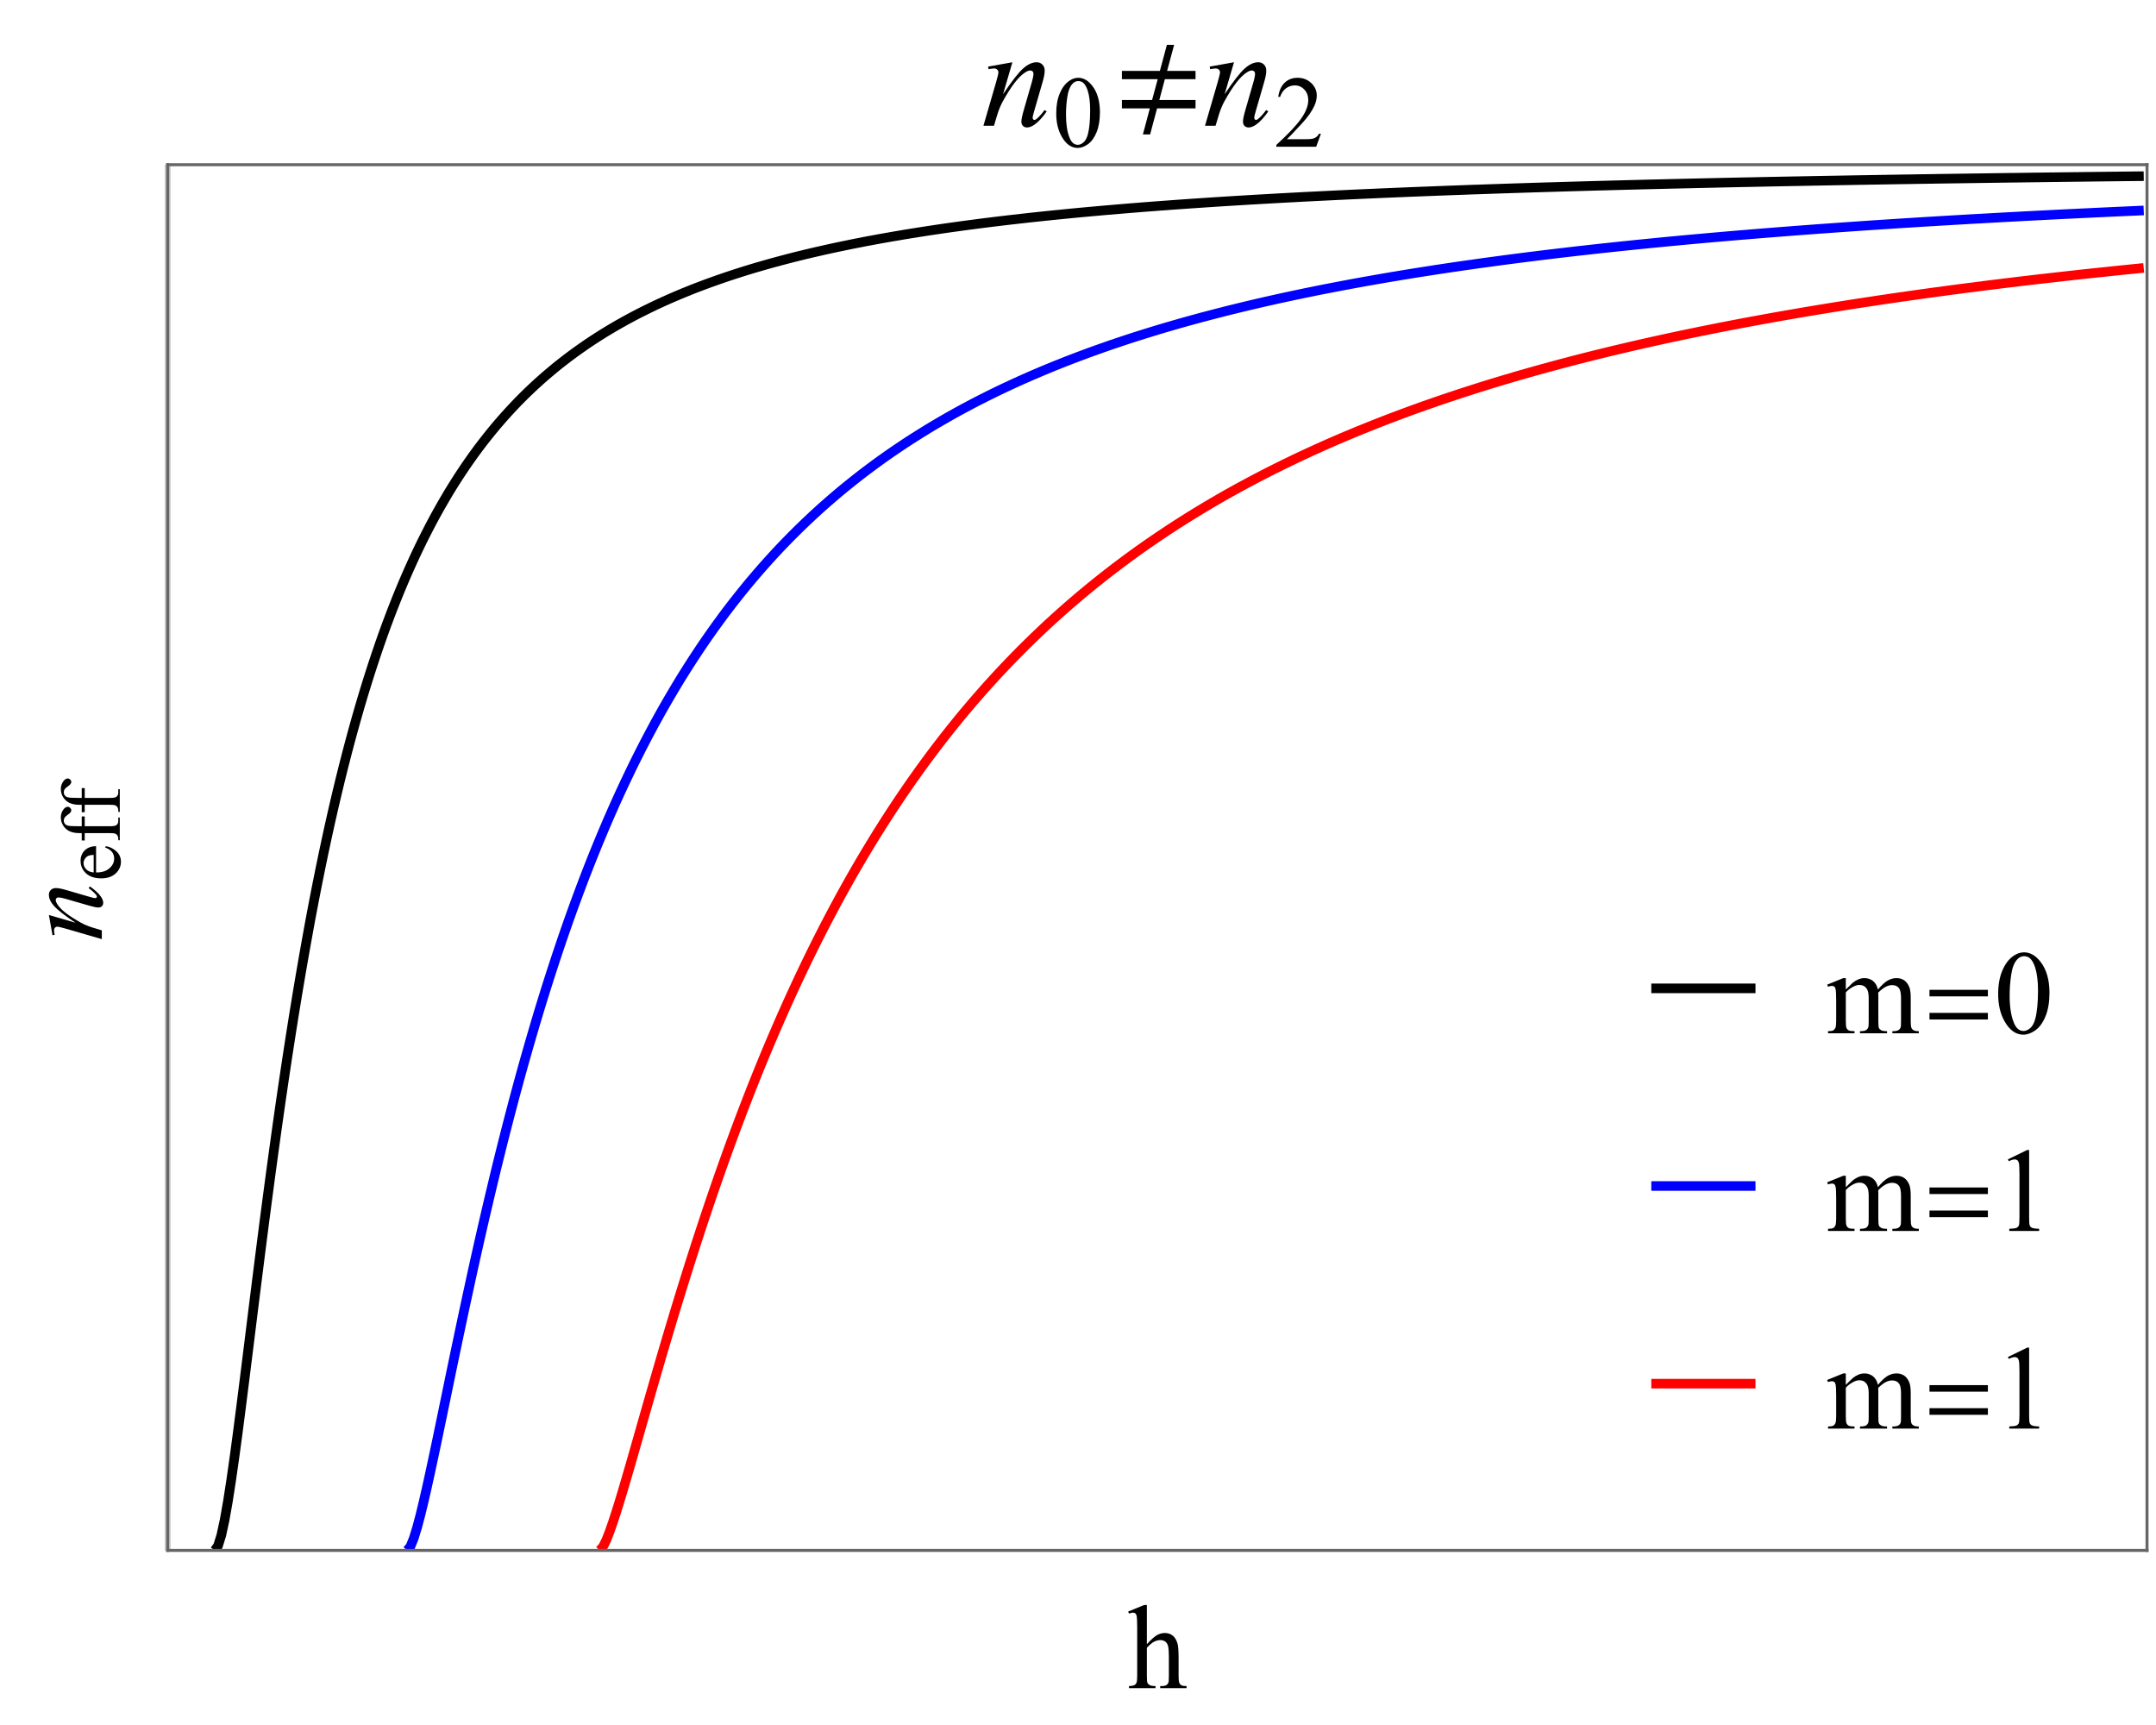 <?xml version="1.0" encoding="UTF-8"?>
<svg xmlns="http://www.w3.org/2000/svg" xmlns:xlink="http://www.w3.org/1999/xlink" width="360pt" height="288pt" viewBox="0 0 360 288" version="1.1">
<defs>
<g>
<symbol overflow="visible" id="glyph0-0">
<path style="stroke:none;" d="M 2.773 0 L 2.773 -12.5 L 12.773 -12.5 L 12.773 0 Z M 3.086 -0.312 L 12.461 -0.312 L 12.461 -12.188 L 3.086 -12.188 Z M 3.086 -0.312 "/>
</symbol>
<symbol overflow="visible" id="glyph0-1">
<path style="stroke:none;" d="M 3.281 -7.305 C 3.93 -7.953 4.312 -8.328 4.434 -8.43 C 4.727 -8.672 5.043 -8.863 5.383 -9.004 C 5.719 -9.141 6.055 -9.211 6.387 -9.211 C 6.945 -9.211 7.426 -9.047 7.832 -8.723 C 8.234 -8.395 8.504 -7.922 8.641 -7.305 C 9.309 -8.082 9.875 -8.594 10.34 -8.844 C 10.801 -9.086 11.277 -9.211 11.766 -9.211 C 12.242 -9.211 12.664 -9.086 13.031 -8.844 C 13.398 -8.594 13.688 -8.195 13.906 -7.648 C 14.047 -7.266 14.121 -6.672 14.121 -5.867 L 14.121 -2.023 C 14.121 -1.457 14.164 -1.074 14.25 -0.867 C 14.312 -0.727 14.43 -0.605 14.609 -0.504 C 14.781 -0.402 15.07 -0.352 15.469 -0.352 L 15.469 0 L 11.055 0 L 11.055 -0.352 L 11.242 -0.352 C 11.621 -0.352 11.922 -0.426 12.141 -0.578 C 12.289 -0.68 12.395 -0.844 12.461 -1.074 C 12.484 -1.184 12.496 -1.5 12.5 -2.023 L 12.5 -5.867 C 12.496 -6.594 12.41 -7.109 12.234 -7.414 C 11.98 -7.828 11.574 -8.039 11.016 -8.039 C 10.672 -8.039 10.324 -7.949 9.977 -7.777 C 9.625 -7.602 9.203 -7.281 8.711 -6.816 L 8.691 -6.711 L 8.711 -6.289 L 8.711 -2.023 C 8.707 -1.406 8.742 -1.027 8.812 -0.879 C 8.879 -0.73 9.008 -0.605 9.199 -0.504 C 9.387 -0.402 9.707 -0.352 10.164 -0.352 L 10.164 0 L 5.645 0 L 5.645 -0.352 C 6.137 -0.352 6.477 -0.41 6.664 -0.527 C 6.848 -0.645 6.977 -0.82 7.051 -1.055 C 7.082 -1.164 7.102 -1.484 7.102 -2.023 L 7.102 -5.867 C 7.102 -6.594 6.992 -7.121 6.777 -7.441 C 6.488 -7.855 6.09 -8.062 5.578 -8.066 C 5.223 -8.062 4.871 -7.969 4.531 -7.781 C 3.984 -7.492 3.57 -7.168 3.281 -6.816 L 3.281 -2.023 C 3.281 -1.43 3.32 -1.051 3.402 -0.879 C 3.48 -0.703 3.602 -0.57 3.762 -0.484 C 3.922 -0.395 4.246 -0.352 4.734 -0.352 L 4.734 0 L 0.312 0 L 0.312 -0.352 C 0.719 -0.352 1.008 -0.395 1.172 -0.484 C 1.332 -0.57 1.453 -0.711 1.543 -0.902 C 1.625 -1.094 1.668 -1.465 1.672 -2.023 L 1.672 -5.438 C 1.668 -6.422 1.641 -7.055 1.582 -7.344 C 1.535 -7.555 1.461 -7.703 1.367 -7.785 C 1.266 -7.867 1.133 -7.91 0.969 -7.91 C 0.781 -7.91 0.562 -7.859 0.312 -7.766 L 0.164 -8.117 L 2.859 -9.211 L 3.281 -9.211 Z M 3.281 -7.305 "/>
</symbol>
<symbol overflow="visible" id="glyph0-2">
<path style="stroke:none;" d="M 0.723 -6.543 C 0.719 -8.051 0.949 -9.352 1.406 -10.441 C 1.859 -11.531 2.465 -12.344 3.223 -12.883 C 3.809 -13.301 4.414 -13.512 5.039 -13.516 C 6.055 -13.512 6.965 -12.992 7.773 -11.961 C 8.781 -10.676 9.285 -8.941 9.289 -6.75 C 9.285 -5.211 9.066 -3.902 8.625 -2.832 C 8.18 -1.754 7.613 -0.977 6.93 -0.492 C 6.238 -0.008 5.574 0.234 4.941 0.234 C 3.676 0.234 2.625 -0.508 1.789 -2 C 1.074 -3.254 0.719 -4.77 0.723 -6.543 Z M 2.637 -6.297 C 2.637 -4.473 2.859 -2.984 3.312 -1.836 C 3.68 -0.863 4.234 -0.379 4.969 -0.383 C 5.32 -0.379 5.684 -0.539 6.066 -0.855 C 6.441 -1.168 6.727 -1.695 6.922 -2.441 C 7.219 -3.559 7.371 -5.137 7.375 -7.18 C 7.371 -8.688 7.215 -9.949 6.906 -10.957 C 6.668 -11.703 6.363 -12.23 5.996 -12.547 C 5.723 -12.758 5.402 -12.867 5.031 -12.871 C 4.586 -12.867 4.191 -12.668 3.848 -12.273 C 3.375 -11.73 3.055 -10.883 2.891 -9.727 C 2.719 -8.566 2.637 -7.422 2.637 -6.297 Z M 2.637 -6.297 "/>
</symbol>
<symbol overflow="visible" id="glyph0-3">
<path style="stroke:none;" d="M 2.344 -11.945 L 5.566 -13.516 L 5.891 -13.516 L 5.891 -2.336 C 5.887 -1.59 5.918 -1.125 5.98 -0.945 C 6.039 -0.758 6.168 -0.621 6.367 -0.527 C 6.559 -0.43 6.957 -0.371 7.559 -0.359 L 7.559 0 L 2.578 0 L 2.578 -0.359 C 3.203 -0.371 3.605 -0.426 3.789 -0.523 C 3.969 -0.613 4.094 -0.742 4.168 -0.902 C 4.238 -1.059 4.277 -1.535 4.277 -2.336 L 4.277 -9.484 C 4.277 -10.445 4.242 -11.062 4.18 -11.336 C 4.129 -11.543 4.047 -11.695 3.93 -11.797 C 3.809 -11.891 3.664 -11.941 3.496 -11.945 C 3.25 -11.941 2.914 -11.84 2.492 -11.641 Z M 2.344 -11.945 "/>
</symbol>
<symbol overflow="visible" id="glyph0-4">
<path style="stroke:none;" d="M 3.25 -13.887 L 3.25 -7.344 C 3.973 -8.133 4.547 -8.645 4.969 -8.871 C 5.391 -9.098 5.812 -9.211 6.242 -9.211 C 6.742 -9.211 7.18 -9.07 7.547 -8.789 C 7.91 -8.508 8.18 -8.066 8.359 -7.469 C 8.48 -7.051 8.543 -6.289 8.547 -5.188 L 8.547 -2.023 C 8.543 -1.453 8.586 -1.066 8.68 -0.859 C 8.742 -0.699 8.855 -0.574 9.016 -0.488 C 9.168 -0.395 9.453 -0.352 9.875 -0.352 L 9.875 0 L 5.477 0 L 5.477 -0.352 L 5.684 -0.352 C 6.098 -0.352 6.387 -0.414 6.551 -0.543 C 6.715 -0.668 6.828 -0.855 6.895 -1.102 C 6.91 -1.203 6.918 -1.508 6.922 -2.023 L 6.922 -5.188 C 6.918 -6.156 6.867 -6.797 6.77 -7.109 C 6.668 -7.414 6.508 -7.645 6.289 -7.797 C 6.062 -7.949 5.797 -8.027 5.488 -8.027 C 5.164 -8.027 4.832 -7.941 4.492 -7.773 C 4.145 -7.602 3.73 -7.262 3.25 -6.75 L 3.25 -2.023 C 3.246 -1.406 3.281 -1.027 3.352 -0.879 C 3.422 -0.73 3.547 -0.605 3.734 -0.504 C 3.918 -0.402 4.238 -0.352 4.695 -0.352 L 4.695 0 L 0.266 0 L 0.266 -0.352 C 0.656 -0.352 0.969 -0.414 1.203 -0.539 C 1.328 -0.602 1.434 -0.723 1.516 -0.906 C 1.59 -1.086 1.629 -1.457 1.633 -2.023 L 1.633 -10.117 C 1.629 -11.137 1.605 -11.766 1.559 -12 C 1.508 -12.234 1.43 -12.395 1.332 -12.48 C 1.227 -12.566 1.094 -12.609 0.93 -12.609 C 0.789 -12.609 0.566 -12.555 0.266 -12.453 L 0.125 -12.793 L 2.805 -13.887 Z M 3.25 -13.887 "/>
</symbol>
<symbol overflow="visible" id="glyph1-0">
<path style="stroke:none;" d="M 1.188 0 L 1.188 -15.195 L 8.312 -15.195 L 8.312 0 Z M 2.375 -1.188 L 7.125 -1.188 L 7.125 -14.008 L 2.375 -14.008 Z M 2.375 -1.188 "/>
</symbol>
<symbol overflow="visible" id="glyph1-1">
<path style="stroke:none;" d="M 11.004 -6.16 L 1.254 -6.16 L 1.254 -7.254 L 11.004 -7.254 Z M 11.004 -2.301 L 1.254 -2.301 L 1.254 -3.406 L 11.004 -3.406 Z M 11.004 -2.301 "/>
</symbol>
<symbol overflow="visible" id="glyph2-0">
<path style="stroke:none;" d="M 0 -2.773 L -12.5 -2.773 L -12.5 -12.773 L 0 -12.773 Z M -0.312 -3.086 L -0.312 -12.461 L -12.188 -12.461 L -12.188 -3.086 Z M -0.312 -3.086 "/>
</symbol>
<symbol overflow="visible" id="glyph2-1">
<path style="stroke:none;" d="M -8.836 -4.414 L -4.395 -3.117 C -6.207 -4.332 -7.398 -5.262 -7.977 -5.91 C -8.547 -6.555 -8.836 -7.18 -8.836 -7.781 C -8.836 -8.109 -8.727 -8.379 -8.516 -8.59 C -8.297 -8.801 -8.02 -8.906 -7.676 -8.906 C -7.285 -8.906 -6.762 -8.812 -6.113 -8.625 L -2 -7.43 C -1.523 -7.293 -1.234 -7.223 -1.133 -7.227 C -1.039 -7.223 -0.965 -7.25 -0.902 -7.305 C -0.84 -7.355 -0.809 -7.41 -0.812 -7.469 C -0.809 -7.543 -0.852 -7.637 -0.938 -7.754 C -1.211 -8.098 -1.625 -8.477 -2.188 -8.887 L -2 -9.188 C -1.133 -8.582 -0.516 -8.008 -0.148 -7.469 C 0.109 -7.09 0.234 -6.75 0.234 -6.453 C 0.234 -6.211 0.16 -6.02 0.016 -5.879 C -0.129 -5.73 -0.324 -5.66 -0.578 -5.664 C -0.887 -5.66 -1.422 -5.77 -2.188 -5.996 L -6.113 -7.129 C -6.598 -7.27 -6.98 -7.34 -7.258 -7.344 C -7.387 -7.34 -7.492 -7.297 -7.574 -7.215 C -7.652 -7.129 -7.691 -7.027 -7.695 -6.906 C -7.691 -6.723 -7.613 -6.504 -7.461 -6.25 C -7.164 -5.766 -6.684 -5.266 -6.012 -4.746 C -5.336 -4.223 -4.473 -3.672 -3.43 -3.094 C -2.871 -2.789 -2.266 -2.535 -1.609 -2.336 L 0 -1.844 L 0 -0.383 L -6.113 -2.156 C -6.848 -2.363 -7.293 -2.465 -7.441 -2.469 C -7.582 -2.465 -7.707 -2.41 -7.816 -2.297 C -7.922 -2.184 -7.973 -2.043 -7.977 -1.875 C -7.973 -1.797 -7.961 -1.66 -7.938 -1.465 L -7.883 -1.094 L -8.234 -1.035 Z M -8.836 -4.414 "/>
</symbol>
<symbol overflow="visible" id="glyph3-0">
<path style="stroke:none;" d="M 0 -1.969 L -8.875 -1.969 L -8.875 -9.07 L 0 -9.07 Z M -0.223 -2.191 L -0.223 -8.848 L -8.652 -8.848 L -8.652 -2.191 Z M -0.223 -2.191 "/>
</symbol>
<symbol overflow="visible" id="glyph3-1">
<path style="stroke:none;" d="M -3.957 -1.512 C -3.012 -1.504 -2.273 -1.73 -1.742 -2.199 C -1.203 -2.656 -0.938 -3.199 -0.938 -3.828 C -0.938 -4.238 -1.051 -4.602 -1.277 -4.91 C -1.504 -5.219 -1.895 -5.477 -2.453 -5.684 L -2.316 -5.898 C -1.68 -5.801 -1.105 -5.52 -0.586 -5.055 C -0.066 -4.586 0.191 -4 0.195 -3.301 C 0.191 -2.535 -0.102 -1.883 -0.695 -1.34 C -1.285 -0.797 -2.086 -0.527 -3.094 -0.527 C -4.18 -0.527 -5.023 -0.805 -5.633 -1.363 C -6.238 -1.918 -6.543 -2.617 -6.547 -3.461 C -6.543 -4.168 -6.309 -4.75 -5.84 -5.211 C -5.367 -5.664 -4.738 -5.895 -3.957 -5.898 Z M -4.359 -1.512 L -4.359 -4.449 C -4.766 -4.426 -5.051 -4.379 -5.223 -4.305 C -5.477 -4.188 -5.68 -4.016 -5.828 -3.789 C -5.973 -3.559 -6.047 -3.32 -6.051 -3.07 C -6.047 -2.688 -5.898 -2.344 -5.605 -2.039 C -5.305 -1.734 -4.891 -1.559 -4.359 -1.512 Z M -4.359 -1.512 "/>
</symbol>
<symbol overflow="visible" id="glyph3-2">
<path style="stroke:none;" d="M -5.852 -2.926 L -1.68 -2.926 C -1.082 -2.922 -0.707 -2.988 -0.555 -3.121 C -0.348 -3.289 -0.246 -3.516 -0.25 -3.805 L -0.25 -4.383 L 0 -4.383 L 0 -0.59 L -0.25 -0.59 L -0.25 -0.875 C -0.246 -1.055 -0.293 -1.223 -0.387 -1.379 C -0.48 -1.527 -0.605 -1.633 -0.762 -1.695 C -0.918 -1.75 -1.223 -1.781 -1.68 -1.781 L -5.852 -1.781 L -5.852 -0.547 L -6.352 -0.547 L -6.352 -1.781 L -6.766 -1.781 C -7.395 -1.781 -7.93 -1.883 -8.375 -2.086 C -8.812 -2.289 -9.168 -2.598 -9.438 -3.02 C -9.707 -3.434 -9.844 -3.906 -9.844 -4.43 C -9.844 -4.914 -9.688 -5.359 -9.375 -5.77 C -9.164 -6.035 -8.93 -6.168 -8.672 -6.172 C -8.531 -6.168 -8.398 -6.109 -8.281 -5.988 C -8.156 -5.867 -8.098 -5.738 -8.098 -5.602 C -8.098 -5.492 -8.133 -5.379 -8.211 -5.266 C -8.285 -5.145 -8.449 -5 -8.703 -4.832 C -8.953 -4.656 -9.125 -4.5 -9.215 -4.359 C -9.301 -4.215 -9.344 -4.055 -9.348 -3.883 C -9.344 -3.668 -9.289 -3.488 -9.176 -3.34 C -9.062 -3.191 -8.887 -3.086 -8.648 -3.023 C -8.41 -2.957 -7.797 -2.922 -6.809 -2.926 L -6.352 -2.926 L -6.352 -4.562 L -5.852 -4.562 Z M -5.852 -2.926 "/>
</symbol>
<symbol overflow="visible" id="glyph4-0">
<path style="stroke:none;" d="M 3.328 0 L 3.328 -15 L 15.328 -15 L 15.328 0 Z M 3.703 -0.375 L 14.953 -0.375 L 14.953 -14.625 L 3.703 -14.625 Z M 3.703 -0.375 "/>
</symbol>
<symbol overflow="visible" id="glyph4-1">
<path style="stroke:none;" d="M 5.297 -10.605 L 3.738 -5.273 C 5.199 -7.453 6.316 -8.887 7.094 -9.574 C 7.871 -10.262 8.621 -10.605 9.34 -10.605 C 9.73 -10.605 10.051 -10.477 10.305 -10.219 C 10.559 -9.961 10.688 -9.625 10.688 -9.211 C 10.688 -8.742 10.574 -8.117 10.348 -7.336 L 8.918 -2.402 C 8.754 -1.832 8.672 -1.484 8.672 -1.359 C 8.672 -1.25 8.703 -1.156 8.766 -1.082 C 8.828 -1.008 8.895 -0.973 8.965 -0.973 C 9.059 -0.973 9.172 -1.023 9.305 -1.125 C 9.719 -1.453 10.172 -1.953 10.664 -2.625 L 11.027 -2.402 C 10.301 -1.363 9.613 -0.621 8.965 -0.176 C 8.512 0.129 8.105 0.281 7.746 0.281 C 7.457 0.281 7.227 0.191 7.055 0.016 C 6.883 -0.16 6.797 -0.395 6.797 -0.691 C 6.797 -1.066 6.93 -1.711 7.195 -2.625 L 8.555 -7.336 C 8.727 -7.922 8.812 -8.379 8.812 -8.707 C 8.812 -8.863 8.762 -8.988 8.66 -9.086 C 8.559 -9.184 8.434 -9.234 8.285 -9.234 C 8.066 -9.234 7.805 -9.141 7.5 -8.953 C 6.922 -8.602 6.32 -8.02 5.695 -7.211 C 5.07 -6.402 4.41 -5.371 3.715 -4.113 C 3.348 -3.449 3.043 -2.723 2.801 -1.934 L 2.215 0 L 0.457 0 L 2.59 -7.336 C 2.84 -8.219 2.965 -8.75 2.965 -8.93 C 2.965 -9.102 2.895 -9.25 2.758 -9.379 C 2.621 -9.508 2.453 -9.574 2.25 -9.574 C 2.156 -9.574 1.992 -9.559 1.758 -9.527 L 1.312 -9.457 L 1.242 -9.879 Z M 5.297 -10.605 "/>
</symbol>
<symbol overflow="visible" id="glyph5-0">
<path style="stroke:none;" d="M 2.363 0 L 2.363 -10.648 L 10.883 -10.648 L 10.883 0 Z M 2.629 -0.266 L 10.617 -0.266 L 10.617 -10.383 L 2.629 -10.383 Z M 2.629 -0.266 "/>
</symbol>
<symbol overflow="visible" id="glyph5-1">
<path style="stroke:none;" d="M 0.617 -5.574 C 0.613 -6.855 0.809 -7.965 1.199 -8.898 C 1.586 -9.824 2.102 -10.516 2.746 -10.973 C 3.242 -11.332 3.758 -11.512 4.293 -11.516 C 5.156 -11.512 5.934 -11.07 6.621 -10.191 C 7.48 -9.098 7.91 -7.617 7.914 -5.75 C 7.91 -4.438 7.723 -3.324 7.348 -2.41 C 6.969 -1.492 6.484 -0.828 5.902 -0.418 C 5.312 -0.004 4.75 0.199 4.211 0.199 C 3.133 0.199 2.238 -0.434 1.523 -1.707 C 0.918 -2.773 0.613 -4.062 0.617 -5.574 Z M 2.246 -5.367 C 2.242 -3.812 2.434 -2.543 2.82 -1.562 C 3.133 -0.734 3.605 -0.32 4.234 -0.324 C 4.531 -0.32 4.84 -0.457 5.164 -0.727 C 5.484 -0.996 5.73 -1.445 5.898 -2.078 C 6.152 -3.031 6.281 -4.375 6.281 -6.113 C 6.281 -7.398 6.148 -8.473 5.883 -9.336 C 5.68 -9.969 5.422 -10.422 5.109 -10.691 C 4.879 -10.871 4.602 -10.961 4.285 -10.965 C 3.902 -10.961 3.566 -10.793 3.277 -10.457 C 2.875 -9.992 2.605 -9.27 2.461 -8.285 C 2.316 -7.297 2.242 -6.324 2.246 -5.367 Z M 2.246 -5.367 "/>
</symbol>
<symbol overflow="visible" id="glyph5-2">
<path style="stroke:none;" d="M 7.812 -2.172 L 7.023 0 L 0.367 0 L 0.367 -0.309 C 2.324 -2.094 3.703 -3.551 4.5 -4.684 C 5.297 -5.812 5.695 -6.848 5.699 -7.789 C 5.695 -8.5 5.477 -9.09 5.039 -9.551 C 4.602 -10.012 4.078 -10.242 3.469 -10.242 C 2.914 -10.242 2.414 -10.078 1.977 -9.754 C 1.531 -9.43 1.207 -8.953 1 -8.328 L 0.691 -8.328 C 0.828 -9.352 1.184 -10.141 1.758 -10.691 C 2.332 -11.238 3.047 -11.512 3.91 -11.516 C 4.82 -11.512 5.586 -11.219 6.199 -10.633 C 6.812 -10.043 7.117 -9.352 7.121 -8.555 C 7.117 -7.98 6.984 -7.406 6.723 -6.84 C 6.309 -5.938 5.645 -4.988 4.727 -3.984 C 3.34 -2.477 2.477 -1.566 2.137 -1.258 L 5.082 -1.258 C 5.676 -1.254 6.098 -1.277 6.344 -1.324 C 6.582 -1.367 6.801 -1.457 6.996 -1.594 C 7.191 -1.727 7.359 -1.918 7.504 -2.172 Z M 7.812 -2.172 "/>
</symbol>
<symbol overflow="visible" id="glyph6-0">
<path style="stroke:none;" d="M 1.5 0 L 1.5 -19.195 L 10.5 -19.195 L 10.5 0 Z M 3 -1.5 L 9 -1.5 L 9 -17.695 L 3 -17.695 Z M 3 -1.5 "/>
</symbol>
<symbol overflow="visible" id="glyph6-1">
<path style="stroke:none;" d="M 13.875 -2.906 L 7.453 -2.906 L 6.293 1.441 L 5.086 1.441 L 6.246 -2.906 L 1.582 -2.906 L 1.582 -4.301 L 6.621 -4.301 L 7.559 -7.781 L 1.582 -7.781 L 1.582 -9.164 L 7.922 -9.164 L 9.094 -13.512 L 10.301 -13.512 L 9.129 -9.164 L 13.875 -9.164 L 13.875 -7.781 L 8.754 -7.781 L 7.828 -4.301 L 13.875 -4.301 Z M 13.875 -2.906 "/>
</symbol>
</g>
<clipPath id="clip1">
  <path d="M 27 27 L 29 27 L 29 259 L 27 259 Z M 27 27 "/>
</clipPath>
<clipPath id="clip2">
  <path d="M 28 27 L 359 27 L 359 259 L 28 259 Z M 28 27 "/>
</clipPath>
<clipPath id="clip3">
  <path d="M 60 27 L 359 27 L 359 259 L 60 259 Z M 60 27 "/>
</clipPath>
<clipPath id="clip4">
  <path d="M 92 37 L 359 37 L 359 259 L 92 259 Z M 92 37 "/>
</clipPath>
</defs>
<g id="surface16">
<g clip-path="url(#clip1)" clip-rule="nonzero">
<path style="fill:none;stroke-width:1;stroke-linecap:butt;stroke-linejoin:miter;stroke:rgb(50%,50%,50%);stroke-opacity:0.4;stroke-miterlimit:3.25;" d="M 94 263.852 L 94 32.5 " transform="matrix(1,0,0,1,-66,-5)"/>
</g>
<g clip-path="url(#clip2)" clip-rule="nonzero">
<path style="fill:none;stroke-width:1.6;stroke-linecap:butt;stroke-linejoin:miter;stroke:rgb(0%,0%,0%);stroke-opacity:1;stroke-miterlimit:3.25;" d="M 101.852 263.844 L 102.402 263.09 L 102.953 261.32 L 103.504 258.781 L 104.055 255.664 L 104.605 252.117 L 105.156 248.25 L 105.707 244.156 L 106.254 239.902 L 106.805 235.551 L 107.355 231.137 L 108.457 222.277 L 109.008 217.883 L 109.559 213.531 L 110.109 209.242 L 110.66 205.027 L 111.211 200.891 L 111.762 196.844 L 112.312 192.887 L 112.863 189.023 L 113.414 185.258 L 113.965 181.59 L 114.516 178.023 L 115.066 174.551 L 115.617 171.18 L 116.168 167.902 L 116.719 164.719 L 117.27 161.629 L 117.816 158.629 L 118.367 155.715 L 118.918 152.891 L 119.469 150.152 L 120.02 147.492 L 120.57 144.914 L 121.121 142.41 L 121.672 139.98 L 122.223 137.625 L 122.773 135.34 L 123.324 133.121 L 123.875 130.969 L 124.426 128.879 L 124.977 126.852 L 125.527 124.883 L 126.078 122.969 L 126.629 121.113 L 127.18 119.309 L 127.73 117.555 L 128.281 115.855 L 128.832 114.199 L 129.379 112.594 L 129.93 111.027 L 130.48 109.508 L 131.031 108.031 L 131.582 106.594 L 132.133 105.195 L 132.684 103.836 L 133.234 102.512 L 133.785 101.223 L 134.336 99.969 L 134.887 98.746 L 135.438 97.555 L 135.988 96.395 L 136.539 95.266 L 137.09 94.168 L 137.641 93.094 L 138.191 92.047 L 138.742 91.027 L 139.293 90.035 L 139.844 89.066 L 140.395 88.121 L 140.941 87.195 L 141.492 86.297 L 142.043 85.418 L 142.594 84.559 L 143.145 83.723 L 143.695 82.906 L 144.246 82.105 L 144.797 81.324 L 145.348 80.562 L 145.898 79.816 L 146.449 79.09 L 147 78.379 L 147.551 77.684 L 148.102 77.004 L 148.652 76.336 L 149.203 75.688 L 149.754 75.051 L 150.305 74.43 L 150.855 73.82 L 151.406 73.223 L 151.957 72.641 L 152.504 72.066 L 153.055 71.508 L 153.605 70.961 L 154.156 70.426 L 154.707 69.898 L 155.258 69.383 L 155.809 68.879 L 156.359 68.387 L 156.91 67.902 L 157.461 67.43 L 158.012 66.965 L 158.562 66.508 L 159.113 66.059 L 159.664 65.621 L 160.215 65.191 L 160.766 64.77 L 161.316 64.355 L 161.867 63.953 L 162.418 63.555 L 162.969 63.164 L 163.52 62.781 L 164.066 62.402 L 164.617 62.035 L 165.168 61.672 L 165.719 61.316 L 166.27 60.965 L 166.82 60.621 L 167.371 60.285 L 167.922 59.953 L 168.473 59.629 L 169.023 59.309 L 169.574 58.996 L 170.125 58.688 L 170.676 58.383 L 171.227 58.086 L 171.777 57.793 L 172.328 57.504 L 172.879 57.223 L 173.43 56.945 L 173.98 56.672 L 174.531 56.402 L 175.082 56.137 L 175.629 55.875 L 176.73 55.367 L 177.832 54.875 L 178.383 54.637 L 179.484 54.168 L 180.035 53.938 L 181.137 53.492 L 181.688 53.273 L 182.238 53.059 L 182.789 52.848 L 183.891 52.434 L 184.992 52.035 L 186.094 51.645 L 186.645 51.457 L 187.191 51.27 L 187.742 51.082 L 188.844 50.723 L 189.945 50.371 L 190.496 50.199 L 191.598 49.863 L 192.148 49.699 L 193.801 49.219 L 194.352 49.066 L 194.902 48.91 L 196.555 48.465 L 197.656 48.176 L 198.207 48.035 L 198.754 47.895 L 199.305 47.758 L 199.855 47.625 L 200.406 47.488 L 200.957 47.359 L 201.508 47.227 L 202.059 47.098 L 203.711 46.723 L 204.812 46.48 L 206.465 46.129 L 208.117 45.789 L 209.219 45.57 L 209.77 45.465 L 210.316 45.355 L 210.867 45.25 L 213.07 44.844 L 214.723 44.551 L 216.926 44.176 L 218.027 43.996 L 218.578 43.91 L 219.129 43.82 L 220.781 43.562 L 221.332 43.48 L 221.879 43.398 L 223.531 43.152 L 225.184 42.918 L 225.734 42.844 L 226.285 42.766 L 227.938 42.543 L 228.488 42.473 L 229.039 42.398 L 230.691 42.188 L 231.242 42.121 L 231.793 42.051 L 232.895 41.918 L 233.441 41.852 L 233.992 41.789 L 234.543 41.723 L 237.848 41.348 L 240.602 41.055 L 241.152 41 L 241.703 40.941 L 244.457 40.668 L 245.004 40.613 L 245.555 40.562 L 246.105 40.508 L 248.309 40.305 L 248.859 40.258 L 249.961 40.156 L 253.816 39.828 L 254.367 39.785 L 254.918 39.738 L 256.02 39.652 L 256.566 39.605 L 258.219 39.477 L 258.77 39.438 L 259.871 39.352 L 260.973 39.273 L 261.523 39.23 L 264.828 38.996 L 265.379 38.961 L 265.93 38.922 L 266.48 38.887 L 267.031 38.848 L 267.582 38.812 L 268.129 38.777 L 268.68 38.738 L 270.883 38.598 L 271.434 38.566 L 272.535 38.496 L 273.086 38.465 L 273.637 38.43 L 274.188 38.398 L 274.738 38.363 L 279.145 38.113 L 279.691 38.082 L 280.242 38.051 L 280.793 38.023 L 281.344 37.992 L 281.895 37.965 L 282.445 37.934 L 282.996 37.906 L 283.547 37.875 L 289.605 37.574 L 290.156 37.551 L 290.707 37.523 L 291.254 37.496 L 291.805 37.473 L 292.355 37.445 L 293.457 37.398 L 294.008 37.371 L 295.66 37.301 L 296.211 37.273 L 299.516 37.133 L 300.066 37.113 L 301.719 37.043 L 302.27 37.023 L 302.816 37 L 303.367 36.98 L 303.918 36.957 L 304.469 36.938 L 305.02 36.914 L 305.57 36.895 L 306.121 36.871 L 307.223 36.832 L 307.773 36.809 L 310.527 36.711 L 311.078 36.688 L 312.18 36.648 L 312.73 36.633 L 314.383 36.574 L 314.93 36.555 L 315.48 36.535 L 316.031 36.52 L 317.133 36.48 L 317.684 36.465 L 318.785 36.426 L 319.336 36.41 L 319.887 36.391 L 320.438 36.375 L 320.988 36.355 L 321.539 36.34 L 322.09 36.32 L 323.191 36.289 L 323.742 36.27 L 325.945 36.207 L 326.492 36.188 L 333.102 36 L 333.652 35.988 L 335.855 35.926 L 336.406 35.914 L 337.508 35.883 L 338.055 35.871 L 338.605 35.855 L 339.156 35.844 L 340.258 35.812 L 340.809 35.801 L 341.359 35.785 L 341.91 35.773 L 342.461 35.758 L 343.562 35.734 L 344.113 35.719 L 344.664 35.707 L 345.215 35.691 L 346.316 35.668 L 346.867 35.652 L 348.52 35.617 L 349.07 35.602 L 349.617 35.59 L 352.371 35.531 L 352.922 35.516 L 357.328 35.422 L 357.879 35.414 L 360.633 35.355 L 361.18 35.344 L 361.73 35.332 L 362.281 35.324 L 363.934 35.289 L 364.484 35.281 L 365.586 35.258 L 366.137 35.25 L 367.238 35.227 L 367.789 35.219 L 368.891 35.195 L 369.441 35.188 L 369.992 35.176 L 370.543 35.168 L 371.094 35.156 L 371.645 35.148 L 372.195 35.137 L 372.742 35.129 L 373.293 35.117 L 373.844 35.109 L 374.395 35.098 L 374.945 35.09 L 375.496 35.078 L 376.047 35.07 L 376.598 35.059 L 377.699 35.043 L 378.25 35.031 L 379.352 35.016 L 379.902 35.004 L 381.004 34.988 L 381.555 34.977 L 382.656 34.961 L 383.207 34.949 L 383.758 34.941 L 384.305 34.934 L 385.406 34.918 L 385.957 34.906 L 388.711 34.867 L 389.262 34.855 L 395.32 34.77 L 395.867 34.762 L 401.926 34.676 L 402.477 34.672 L 405.781 34.625 L 406.332 34.621 L 406.883 34.613 L 407.43 34.605 L 408.531 34.59 L 409.082 34.586 L 410.734 34.562 L 411.285 34.559 L 412.387 34.543 L 412.938 34.539 L 414.59 34.516 L 415.141 34.512 L 416.242 34.496 L 416.793 34.492 L 417.895 34.477 L 418.445 34.473 L 418.992 34.465 L 419.543 34.461 L 420.645 34.445 L 421.195 34.441 L 421.746 34.434 L 422.297 34.43 L 422.848 34.422 L 423.398 34.418 L 423.949 34.41 " transform="matrix(1,0,0,1,-66,-5)"/>
</g>
<g clip-path="url(#clip3)" clip-rule="nonzero">
<path style="fill:none;stroke-width:1.6;stroke-linecap:butt;stroke-linejoin:miter;stroke:rgb(0%,0%,99.998%);stroke-opacity:1;stroke-miterlimit:3.25;" d="M 133.984 263.844 L 134.535 263.195 L 135.086 261.836 L 135.637 260.051 L 136.188 257.984 L 136.738 255.719 L 137.285 253.32 L 137.836 250.82 L 138.387 248.254 L 138.938 245.645 L 139.488 243.004 L 140.039 240.348 L 140.59 237.684 L 141.137 235.023 L 141.688 232.375 L 142.238 229.738 L 142.789 227.121 L 143.34 224.527 L 143.891 221.957 L 144.441 219.418 L 144.988 216.906 L 145.539 214.43 L 146.09 211.984 L 146.641 209.57 L 147.191 207.191 L 147.742 204.848 L 148.293 202.539 L 148.84 200.266 L 149.391 198.027 L 149.941 195.824 L 150.492 193.656 L 151.043 191.523 L 151.594 189.426 L 152.141 187.363 L 152.691 185.336 L 153.242 183.34 L 153.793 181.379 L 154.344 179.453 L 154.895 177.555 L 155.445 175.691 L 155.992 173.863 L 156.543 172.062 L 157.094 170.293 L 157.645 168.551 L 158.195 166.844 L 158.746 165.16 L 159.297 163.508 L 159.844 161.887 L 160.395 160.289 L 160.945 158.719 L 161.496 157.176 L 162.047 155.66 L 162.598 154.172 L 163.148 152.703 L 163.695 151.266 L 164.246 149.848 L 164.797 148.453 L 165.348 147.086 L 165.898 145.738 L 166.449 144.414 L 167 143.109 L 167.547 141.828 L 168.098 140.57 L 168.648 139.328 L 169.199 138.109 L 169.75 136.91 L 170.301 135.73 L 170.852 134.57 L 171.398 133.43 L 171.949 132.305 L 172.5 131.199 L 173.051 130.109 L 173.602 129.039 L 174.152 127.984 L 174.703 126.949 L 175.25 125.926 L 175.801 124.922 L 176.352 123.93 L 176.902 122.957 L 177.453 122 L 178.004 121.055 L 178.555 120.125 L 179.102 119.207 L 179.652 118.305 L 180.203 117.418 L 180.754 116.543 L 181.305 115.68 L 181.855 114.832 L 182.406 113.996 L 182.953 113.172 L 183.504 112.359 L 184.055 111.559 L 184.605 110.773 L 185.156 109.996 L 185.707 109.23 L 186.258 108.477 L 186.805 107.73 L 187.355 107 L 187.906 106.277 L 188.457 105.566 L 189.008 104.863 L 189.559 104.172 L 190.109 103.488 L 190.656 102.816 L 191.207 102.152 L 191.758 101.496 L 192.309 100.852 L 192.859 100.215 L 193.41 99.59 L 193.961 98.969 L 194.508 98.359 L 195.059 97.758 L 195.609 97.16 L 196.16 96.574 L 196.711 95.996 L 197.262 95.426 L 197.812 94.863 L 198.359 94.309 L 198.91 93.758 L 199.461 93.219 L 200.012 92.684 L 200.562 92.156 L 201.113 91.637 L 201.66 91.121 L 202.211 90.613 L 202.762 90.113 L 203.312 89.617 L 204.414 88.648 L 204.965 88.172 L 205.512 87.703 L 206.062 87.238 L 206.613 86.781 L 207.164 86.328 L 207.715 85.883 L 208.266 85.441 L 208.816 85.004 L 209.363 84.574 L 209.914 84.148 L 210.465 83.727 L 211.016 83.312 L 211.566 82.902 L 212.117 82.496 L 212.668 82.094 L 213.215 81.699 L 213.766 81.309 L 214.316 80.922 L 214.867 80.539 L 215.969 79.789 L 216.52 79.422 L 217.066 79.055 L 217.617 78.695 L 218.168 78.34 L 218.719 77.988 L 219.27 77.641 L 219.82 77.297 L 220.371 76.957 L 220.918 76.617 L 221.469 76.285 L 222.02 75.957 L 222.57 75.633 L 223.672 74.992 L 224.223 74.68 L 224.77 74.367 L 225.32 74.059 L 225.871 73.754 L 226.422 73.453 L 226.973 73.156 L 228.074 72.57 L 228.621 72.281 L 229.172 71.996 L 229.723 71.715 L 230.824 71.16 L 231.375 70.887 L 231.926 70.617 L 232.473 70.348 L 233.023 70.086 L 233.574 69.82 L 234.676 69.305 L 235.227 69.051 L 235.777 68.801 L 236.324 68.551 L 236.875 68.305 L 237.977 67.82 L 238.527 67.582 L 239.629 67.113 L 240.176 66.879 L 241.828 66.199 L 242.379 65.977 L 243.48 65.539 L 244.027 65.32 L 244.578 65.109 L 245.129 64.895 L 245.68 64.688 L 246.23 64.477 L 247.332 64.07 L 247.879 63.867 L 248.98 63.469 L 250.082 63.078 L 250.633 62.887 L 251.18 62.695 L 251.73 62.504 L 252.281 62.32 L 252.832 62.133 L 253.934 61.766 L 254.484 61.586 L 255.031 61.406 L 256.133 61.055 L 257.785 60.539 L 258.336 60.371 L 258.883 60.203 L 259.434 60.035 L 260.535 59.707 L 262.188 59.227 L 262.734 59.07 L 263.836 58.758 L 264.938 58.453 L 265.488 58.305 L 266.039 58.152 L 266.586 58.004 L 268.789 57.426 L 269.891 57.145 L 270.438 57.004 L 270.988 56.863 L 271.539 56.727 L 272.09 56.594 L 272.641 56.457 L 273.742 56.191 L 274.289 56.059 L 276.492 55.543 L 277.594 55.293 L 278.141 55.168 L 278.691 55.047 L 279.242 54.922 L 279.793 54.801 L 280.344 54.684 L 280.895 54.562 L 281.445 54.445 L 281.992 54.328 L 282.543 54.211 L 283.094 54.098 L 283.645 53.98 L 284.746 53.754 L 285.297 53.645 L 285.844 53.531 L 287.496 53.203 L 289.148 52.887 L 289.695 52.781 L 290.246 52.676 L 290.797 52.574 L 291.348 52.469 L 292.449 52.266 L 293 52.168 L 293.547 52.066 L 295.75 51.676 L 296.301 51.582 L 296.852 51.484 L 297.398 51.391 L 298.5 51.203 L 299.051 51.113 L 299.602 51.02 L 300.152 50.93 L 300.699 50.84 L 302.352 50.57 L 304.004 50.312 L 304.551 50.227 L 305.652 50.055 L 306.203 49.973 L 306.754 49.887 L 307.855 49.723 L 308.402 49.641 L 308.953 49.559 L 309.504 49.48 L 310.055 49.398 L 311.707 49.164 L 312.254 49.086 L 312.805 49.008 L 313.355 48.934 L 313.906 48.855 L 315.559 48.633 L 316.105 48.559 L 317.207 48.41 L 317.758 48.34 L 318.309 48.266 L 319.41 48.125 L 319.957 48.055 L 321.609 47.844 L 322.16 47.777 L 322.711 47.707 L 323.262 47.641 L 323.809 47.574 L 324.359 47.504 L 324.91 47.438 L 325.461 47.375 L 326.562 47.242 L 327.113 47.18 L 327.66 47.113 L 328.762 46.988 L 329.312 46.922 L 329.863 46.859 L 330.414 46.801 L 330.965 46.738 L 331.512 46.676 L 332.062 46.613 L 332.613 46.555 L 333.164 46.492 L 334.816 46.316 L 335.363 46.258 L 337.016 46.082 L 337.566 46.027 L 338.117 45.969 L 338.668 45.914 L 339.215 45.855 L 342.52 45.527 L 343.066 45.473 L 343.617 45.422 L 344.719 45.312 L 345.82 45.211 L 346.371 45.156 L 346.918 45.105 L 349.121 44.902 L 349.672 44.855 L 350.219 44.805 L 350.77 44.754 L 351.32 44.707 L 351.871 44.656 L 352.973 44.562 L 353.523 44.512 L 354.07 44.465 L 356.824 44.23 L 357.375 44.188 L 357.922 44.141 L 358.473 44.094 L 359.023 44.051 L 359.574 44.004 L 360.125 43.961 L 360.676 43.914 L 361.227 43.871 L 361.773 43.828 L 365.078 43.57 L 365.625 43.527 L 366.176 43.484 L 366.727 43.445 L 367.277 43.402 L 367.828 43.363 L 368.379 43.32 L 368.93 43.281 L 369.477 43.238 L 372.23 43.043 L 372.781 43 L 373.328 42.965 L 375.531 42.809 L 376.082 42.773 L 376.633 42.734 L 377.18 42.695 L 377.73 42.66 L 378.281 42.621 L 379.383 42.551 L 379.934 42.512 L 380.484 42.477 L 381.031 42.441 L 381.582 42.406 L 382.133 42.367 L 384.336 42.227 L 384.883 42.195 L 387.086 42.055 L 387.637 42.023 L 388.188 41.988 L 388.734 41.957 L 389.285 41.922 L 389.836 41.891 L 390.387 41.855 L 391.488 41.793 L 392.039 41.758 L 392.586 41.727 L 394.238 41.633 L 394.789 41.598 L 395.891 41.535 L 396.438 41.508 L 399.191 41.352 L 399.738 41.324 L 400.84 41.262 L 401.391 41.234 L 401.941 41.203 L 402.492 41.176 L 403.043 41.145 L 403.59 41.117 L 404.141 41.086 L 405.242 41.031 L 405.793 41 L 406.895 40.945 L 407.441 40.918 L 407.992 40.891 L 408.543 40.859 L 410.746 40.75 L 411.293 40.723 L 411.844 40.699 L 414.047 40.59 L 414.598 40.566 L 415.145 40.539 L 416.246 40.484 L 416.797 40.461 L 417.348 40.434 L 417.898 40.41 L 418.449 40.383 L 418.996 40.359 L 419.547 40.332 L 420.648 40.285 L 421.199 40.258 L 422.301 40.211 L 422.848 40.184 L 423.949 40.137 " transform="matrix(1,0,0,1,-66,-5)"/>
</g>
<g clip-path="url(#clip4)" clip-rule="nonzero">
<path style="fill:none;stroke-width:1.6;stroke-linecap:butt;stroke-linejoin:miter;stroke:rgb(99.998%,0%,0%);stroke-opacity:1;stroke-miterlimit:3.25;" d="M 166.121 263.844 L 166.672 263.266 L 167.223 262.16 L 167.773 260.77 L 168.324 259.199 L 168.875 257.516 L 169.426 255.75 L 169.977 253.926 L 170.527 252.062 L 171.078 250.172 L 171.629 248.258 L 172.18 246.336 L 172.73 244.406 L 173.281 242.473 L 173.832 240.543 L 174.383 238.621 L 174.934 236.703 L 175.484 234.797 L 176.035 232.898 L 176.586 231.016 L 177.137 229.148 L 177.688 227.293 L 178.238 225.457 L 178.789 223.633 L 179.344 221.828 L 179.895 220.039 L 180.445 218.27 L 180.996 216.52 L 181.547 214.785 L 182.098 213.07 L 182.648 211.375 L 183.199 209.699 L 183.75 208.039 L 184.301 206.398 L 184.852 204.777 L 185.402 203.176 L 185.953 201.59 L 186.504 200.027 L 187.055 198.48 L 187.605 196.949 L 188.156 195.441 L 188.707 193.949 L 189.258 192.473 L 189.809 191.016 L 190.359 189.578 L 190.91 188.156 L 191.461 186.75 L 192.012 185.363 L 192.562 183.992 L 193.113 182.641 L 193.664 181.301 L 194.215 179.98 L 194.766 178.676 L 195.32 177.387 L 195.871 176.113 L 196.422 174.855 L 196.973 173.613 L 197.523 172.383 L 198.074 171.172 L 198.625 169.973 L 199.176 168.789 L 199.727 167.617 L 200.277 166.465 L 200.828 165.32 L 201.379 164.195 L 201.93 163.078 L 202.48 161.977 L 203.031 160.891 L 203.582 159.816 L 204.133 158.754 L 204.684 157.703 L 205.234 156.668 L 205.785 155.641 L 206.336 154.629 L 206.887 153.629 L 207.438 152.641 L 207.988 151.66 L 208.539 150.695 L 209.09 149.738 L 209.641 148.797 L 210.191 147.863 L 210.746 146.941 L 211.297 146.031 L 211.848 145.129 L 212.398 144.238 L 212.949 143.359 L 213.5 142.488 L 214.051 141.625 L 214.602 140.777 L 215.152 139.934 L 215.703 139.102 L 216.254 138.281 L 216.805 137.469 L 217.355 136.664 L 217.906 135.867 L 218.457 135.082 L 219.008 134.305 L 219.559 133.535 L 220.109 132.773 L 220.66 132.023 L 221.211 131.277 L 221.762 130.543 L 222.312 129.816 L 222.863 129.094 L 223.414 128.383 L 223.965 127.68 L 224.516 126.98 L 225.066 126.293 L 225.617 125.609 L 226.168 124.934 L 226.723 124.266 L 227.273 123.605 L 227.824 122.953 L 228.375 122.305 L 228.926 121.668 L 229.477 121.035 L 230.027 120.406 L 230.578 119.785 L 231.129 119.172 L 231.68 118.566 L 232.23 117.965 L 232.781 117.371 L 233.332 116.781 L 233.883 116.199 L 234.434 115.621 L 234.984 115.051 L 235.535 114.484 L 236.086 113.926 L 236.637 113.371 L 237.188 112.824 L 237.738 112.281 L 238.289 111.742 L 238.84 111.211 L 239.391 110.684 L 240.492 109.645 L 241.043 109.133 L 242.145 108.125 L 242.699 107.629 L 243.25 107.137 L 244.352 106.168 L 244.902 105.691 L 245.453 105.219 L 246.004 104.75 L 246.555 104.285 L 247.656 103.371 L 248.207 102.918 L 248.758 102.473 L 249.309 102.031 L 250.41 101.156 L 250.961 100.727 L 251.512 100.301 L 252.062 99.879 L 252.613 99.461 L 253.164 99.047 L 254.266 98.227 L 254.816 97.824 L 255.918 97.027 L 257.02 96.246 L 258.121 95.48 L 258.676 95.102 L 259.227 94.727 L 259.777 94.355 L 260.879 93.621 L 261.43 93.258 L 261.98 92.898 L 262.531 92.543 L 263.082 92.191 L 264.184 91.496 L 264.734 91.152 L 265.836 90.473 L 266.938 89.809 L 268.039 89.152 L 268.59 88.828 L 269.141 88.508 L 270.242 87.875 L 270.793 87.562 L 271.895 86.945 L 272.445 86.641 L 273.547 86.039 L 274.102 85.742 L 275.754 84.863 L 277.406 84.008 L 277.957 83.73 L 278.508 83.449 L 280.16 82.629 L 280.711 82.359 L 282.363 81.562 L 282.914 81.305 L 283.465 81.043 L 284.016 80.789 L 284.566 80.531 L 285.117 80.281 L 285.668 80.027 L 286.219 79.781 L 286.77 79.531 L 287.32 79.289 L 287.871 79.043 L 288.422 78.805 L 288.973 78.562 L 289.523 78.328 L 290.078 78.09 L 290.629 77.855 L 291.73 77.395 L 292.281 77.168 L 292.832 76.938 L 294.484 76.27 L 296.137 75.613 L 297.238 75.184 L 298.34 74.762 L 299.992 74.141 L 301.645 73.531 L 302.746 73.133 L 304.398 72.547 L 305.5 72.164 L 306.055 71.973 L 307.707 71.41 L 308.809 71.043 L 309.359 70.863 L 309.91 70.68 L 310.461 70.5 L 312.664 69.797 L 313.215 69.625 L 313.766 69.449 L 314.316 69.281 L 314.867 69.109 L 315.969 68.773 L 316.52 68.609 L 317.07 68.441 L 317.621 68.281 L 318.723 67.953 L 319.824 67.633 L 321.477 67.164 L 322.031 67.008 L 322.582 66.852 L 324.234 66.395 L 326.438 65.801 L 329.191 65.078 L 330.844 64.656 L 331.945 64.383 L 332.496 64.242 L 333.047 64.109 L 333.598 63.973 L 334.148 63.84 L 334.699 63.703 L 335.25 63.57 L 335.801 63.441 L 336.352 63.309 L 336.902 63.18 L 337.457 63.051 L 338.559 62.793 L 339.109 62.668 L 339.66 62.539 L 340.762 62.289 L 341.312 62.168 L 341.863 62.043 L 344.617 61.438 L 346.82 60.969 L 347.371 60.855 L 347.922 60.738 L 350.125 60.285 L 350.676 60.176 L 351.227 60.062 L 352.879 59.734 L 353.434 59.625 L 353.984 59.52 L 354.535 59.41 L 356.738 58.988 L 357.289 58.887 L 357.84 58.781 L 360.043 58.375 L 360.594 58.277 L 361.145 58.176 L 361.695 58.078 L 362.246 57.977 L 363.348 57.781 L 363.898 57.688 L 364.449 57.59 L 365 57.496 L 365.551 57.398 L 368.305 56.93 L 368.855 56.84 L 369.41 56.746 L 372.164 56.297 L 372.715 56.211 L 373.266 56.121 L 373.816 56.035 L 374.367 55.945 L 376.02 55.688 L 376.57 55.605 L 377.672 55.434 L 378.773 55.27 L 379.324 55.184 L 380.426 55.02 L 380.977 54.941 L 382.078 54.777 L 382.629 54.699 L 383.18 54.617 L 384.832 54.383 L 385.387 54.305 L 387.039 54.07 L 387.59 53.996 L 388.141 53.918 L 391.996 53.398 L 392.547 53.328 L 393.098 53.254 L 393.648 53.184 L 394.199 53.109 L 398.055 52.617 L 398.605 52.551 L 399.156 52.48 L 399.707 52.414 L 400.258 52.344 L 400.812 52.277 L 404.117 51.879 L 404.668 51.816 L 405.219 51.75 L 405.77 51.688 L 406.32 51.621 L 411.277 51.059 L 411.828 51 L 412.379 50.938 L 412.93 50.879 L 413.48 50.816 L 416.234 50.523 L 416.789 50.465 L 418.441 50.289 L 418.992 50.234 L 419.543 50.176 L 420.094 50.121 L 420.645 50.062 L 421.746 49.953 L 422.297 49.895 L 423.949 49.73 " transform="matrix(1,0,0,1,-66,-5)"/>
</g>
<path style="fill:none;stroke-width:1.6;stroke-linecap:butt;stroke-linejoin:miter;stroke:rgb(0%,0%,0%);stroke-opacity:1;stroke-miterlimit:3.25;" d="M 341.727 170.012 L 359.125 170.012 " transform="matrix(1,0,0,1,-66,-5)"/>
<g style="fill:rgb(0%,0%,0%);fill-opacity:1;">
  <use xlink:href="#glyph0-1" x="304.925" y="172.512"/>
</g>
<g style="fill:rgb(0%,0%,0%);fill-opacity:1;">
  <use xlink:href="#glyph1-1" x="320.925" y="172.512"/>
</g>
<g style="fill:rgb(0%,0%,0%);fill-opacity:1;">
  <use xlink:href="#glyph0-2" x="332.925" y="172.512"/>
</g>
<path style="fill:none;stroke-width:1.6;stroke-linecap:butt;stroke-linejoin:miter;stroke:rgb(0%,0%,99.998%);stroke-opacity:1;stroke-miterlimit:3.25;" d="M 341.727 203.012 L 359.125 203.012 " transform="matrix(1,0,0,1,-66,-5)"/>
<g style="fill:rgb(0%,0%,0%);fill-opacity:1;">
  <use xlink:href="#glyph0-1" x="304.925" y="205.512"/>
</g>
<g style="fill:rgb(0%,0%,0%);fill-opacity:1;">
  <use xlink:href="#glyph1-1" x="320.925" y="205.512"/>
</g>
<g style="fill:rgb(0%,0%,0%);fill-opacity:1;">
  <use xlink:href="#glyph0-3" x="332.925" y="205.512"/>
</g>
<path style="fill:none;stroke-width:1.6;stroke-linecap:butt;stroke-linejoin:miter;stroke:rgb(99.998%,0%,0%);stroke-opacity:1;stroke-miterlimit:3.25;" d="M 341.727 236.012 L 359.125 236.012 " transform="matrix(1,0,0,1,-66,-5)"/>
<g style="fill:rgb(0%,0%,0%);fill-opacity:1;">
  <use xlink:href="#glyph0-1" x="304.925" y="238.512"/>
</g>
<g style="fill:rgb(0%,0%,0%);fill-opacity:1;">
  <use xlink:href="#glyph1-1" x="320.925" y="238.512"/>
</g>
<g style="fill:rgb(0%,0%,0%);fill-opacity:1;">
  <use xlink:href="#glyph0-3" x="332.925" y="238.512"/>
</g>
<path style="fill:none;stroke-width:0.5;stroke-linecap:square;stroke-linejoin:miter;stroke:rgb(39.999%,39.999%,39.999%);stroke-opacity:1;stroke-miterlimit:3.25;" d="M 424.5 263.852 L 94 263.852 " transform="matrix(1,0,0,1,-66,-5)"/>
<path style="fill:none;stroke-width:0.5;stroke-linecap:square;stroke-linejoin:miter;stroke:rgb(39.999%,39.999%,39.999%);stroke-opacity:1;stroke-miterlimit:3.25;" d="M 94 263.852 L 94 32.5 " transform="matrix(1,0,0,1,-66,-5)"/>
<path style="fill:none;stroke-width:0.5;stroke-linecap:square;stroke-linejoin:miter;stroke:rgb(39.999%,39.999%,39.999%);stroke-opacity:1;stroke-miterlimit:3.25;" d="M 94 32.5 L 424.5 32.5 " transform="matrix(1,0,0,1,-66,-5)"/>
<path style="fill:none;stroke-width:0.5;stroke-linecap:square;stroke-linejoin:miter;stroke:rgb(39.999%,39.999%,39.999%);stroke-opacity:1;stroke-miterlimit:3.25;" d="M 424.5 32.5 L 424.5 263.852 " transform="matrix(1,0,0,1,-66,-5)"/>
<g style="fill:rgb(0%,0%,0%);fill-opacity:1;">
  <use xlink:href="#glyph0-4" x="188.25" y="281.85"/>
</g>
<g style="fill:rgb(0%,0%,0%);fill-opacity:1;">
  <use xlink:href="#glyph2-1" x="17" y="157.175"/>
</g>
<g style="fill:rgb(0%,0%,0%);fill-opacity:1;">
  <use xlink:href="#glyph3-1" x="20" y="147.175"/>
  <use xlink:href="#glyph3-2" x="20" y="140.872"/>
  <use xlink:href="#glyph3-2" x="20" y="136.144"/>
</g>
<g style="fill:rgb(0%,0%,0%);fill-opacity:1;">
  <use xlink:href="#glyph4-1" x="163.75" y="21"/>
</g>
<g style="fill:rgb(0%,0%,0%);fill-opacity:1;">
  <use xlink:href="#glyph5-1" x="175.75" y="24.5"/>
</g>
<g style="fill:rgb(0%,0%,0%);fill-opacity:1;">
  <use xlink:href="#glyph6-1" x="185.75" y="21"/>
</g>
<g style="fill:rgb(0%,0%,0%);fill-opacity:1;">
  <use xlink:href="#glyph4-1" x="200.75" y="21"/>
</g>
<g style="fill:rgb(0%,0%,0%);fill-opacity:1;">
  <use xlink:href="#glyph5-2" x="212.75" y="24.5"/>
</g>
</g>
</svg>
